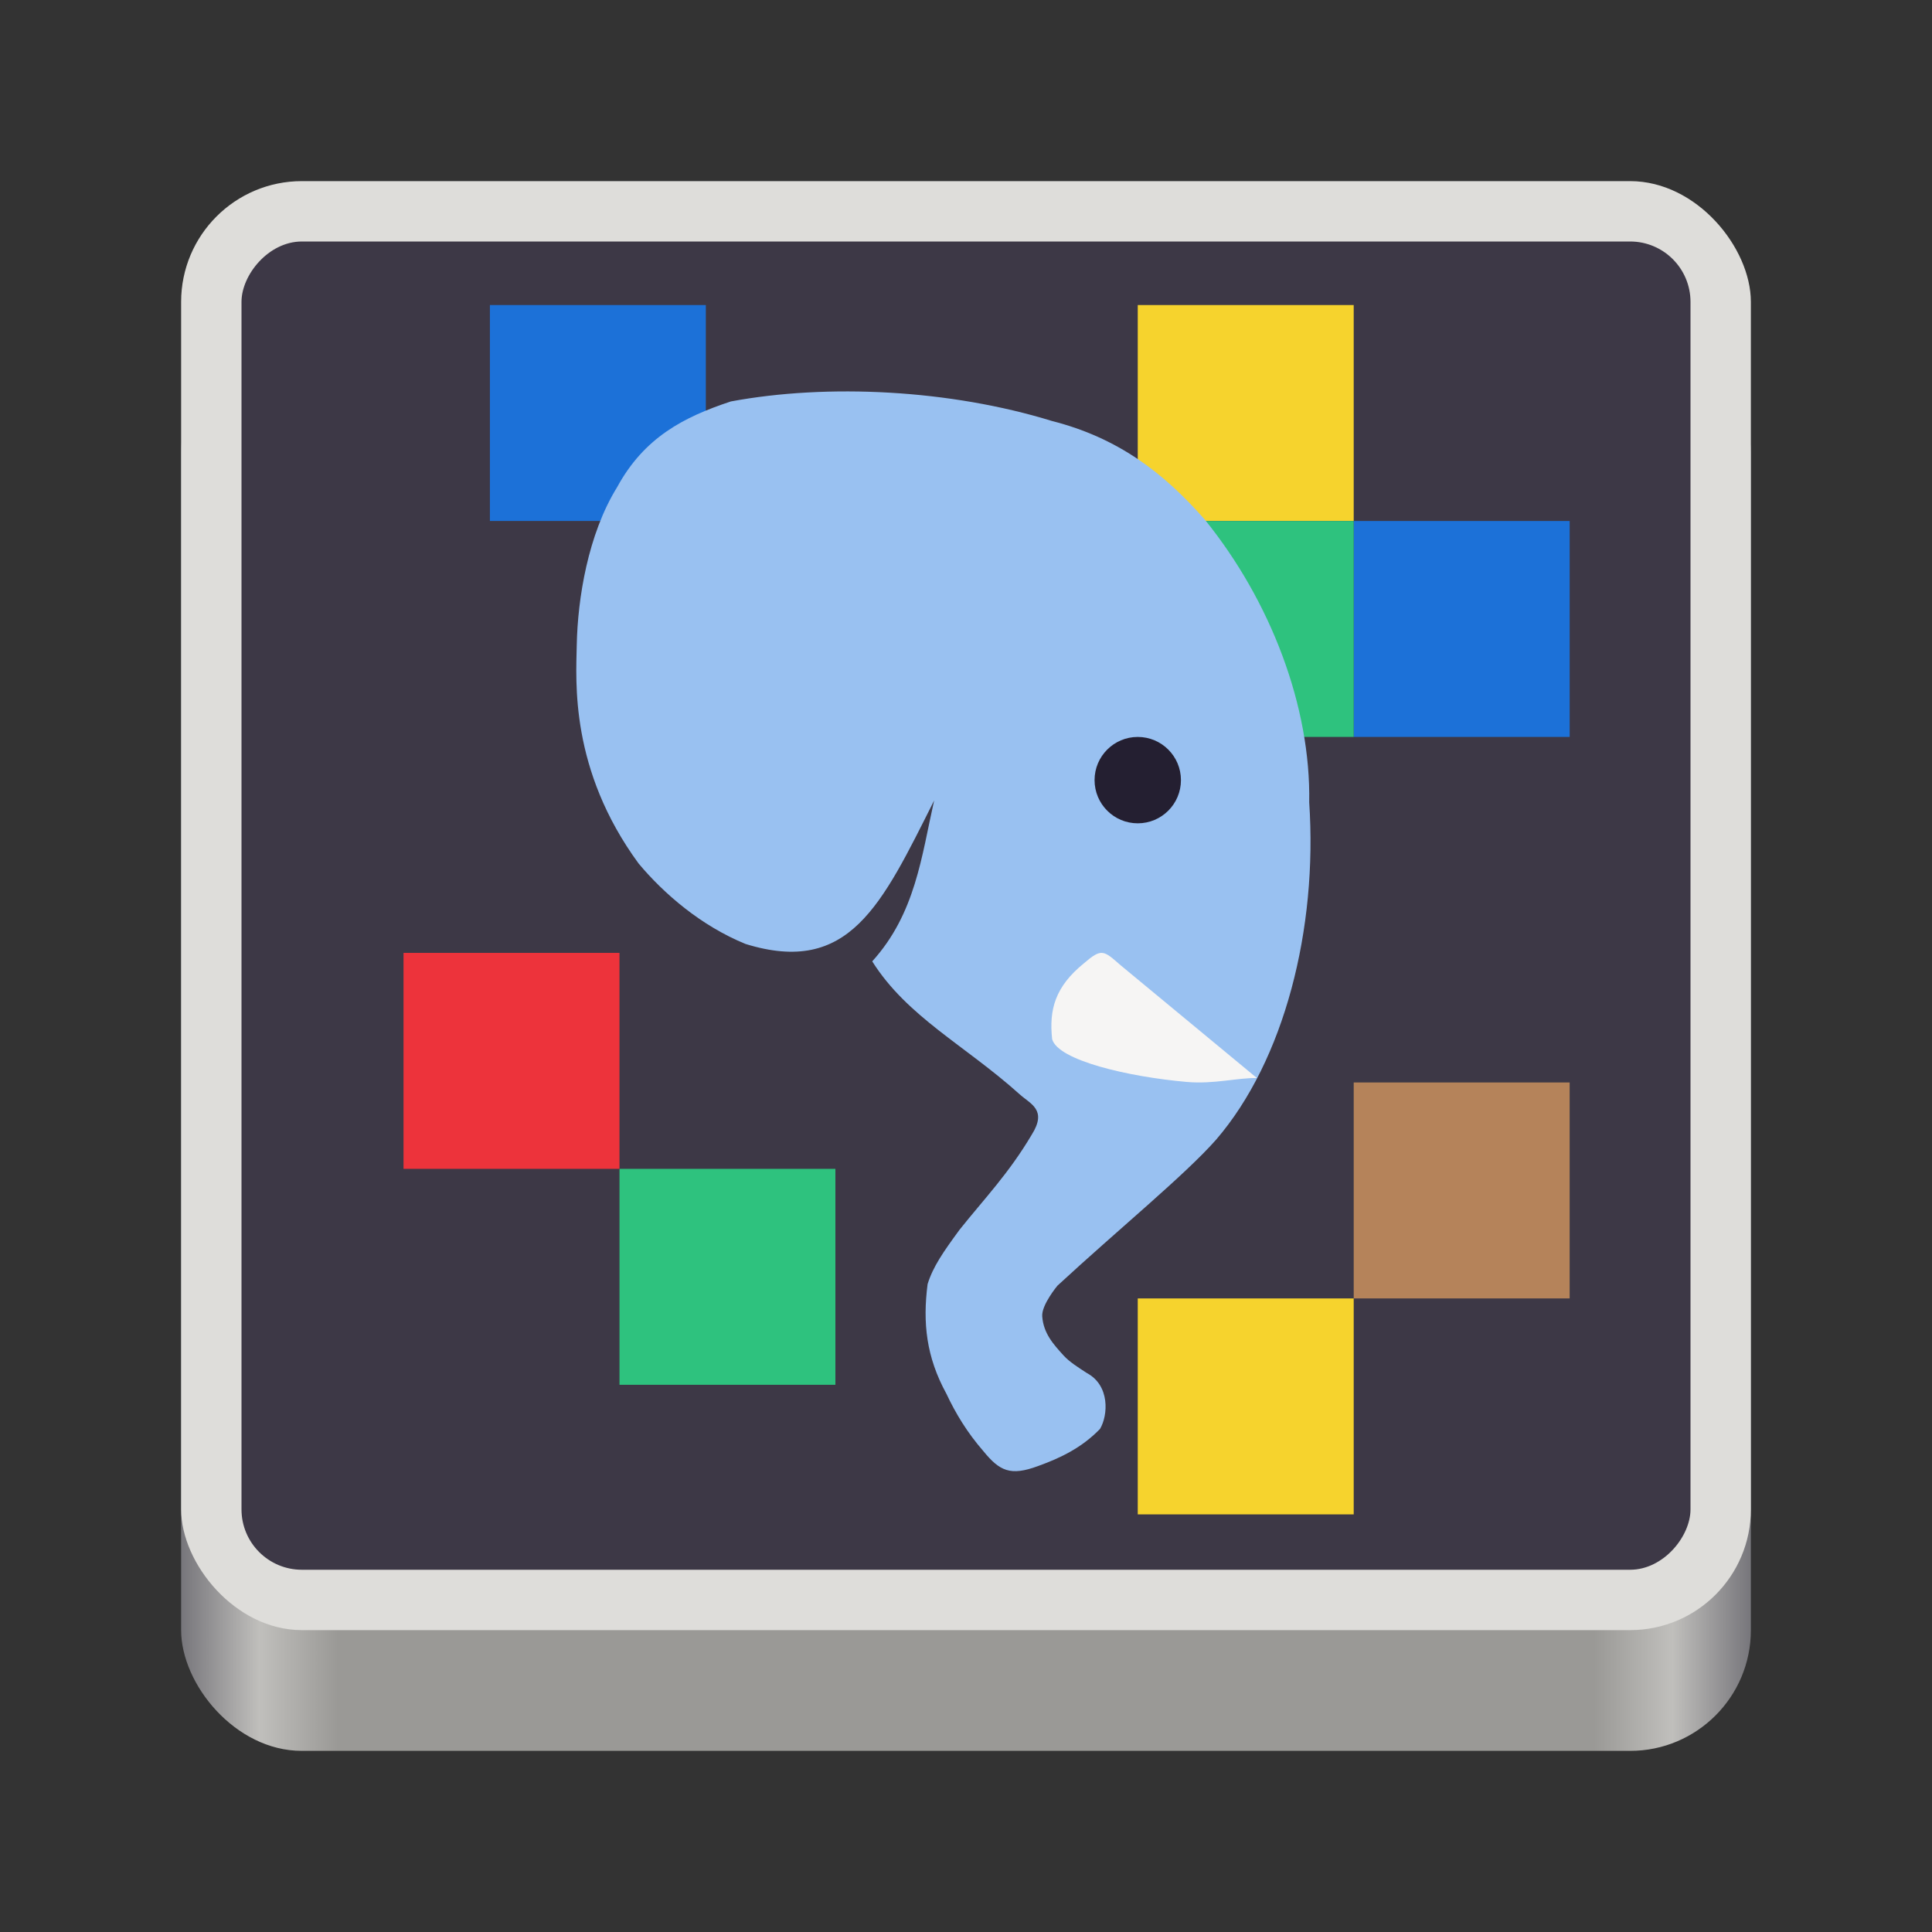 <svg xmlns="http://www.w3.org/2000/svg" width="128" height="128" style="enable-background:new" version="1.0" viewBox="0 0 128 128">
 <rect x="0" y="0" width="128" height="128" fill="#333333" stroke="none"/>
 <title>
  Adwaita Icon Template
 </title>
 <defs>
  <linearGradient id="linearGradient965" x1="48" x2="464" y1="44" y2="44" gradientTransform="matrix(.25 0 0 .25 0 53)" gradientUnits="userSpaceOnUse">
   <stop style="stop-color:#77767b" offset="0"/>
   <stop style="stop-color:#c0bfbc" offset=".05"/>
   <stop style="stop-color:#9a9996" offset=".1"/>
   <stop style="stop-color:#9a9996" offset=".9"/>
   <stop style="stop-color:#c0bfbc" offset=".95"/>
   <stop style="stop-color:#77767b" offset="1"/>
  </linearGradient>
 </defs>
 <rect width="104" height="94" x="12" y="22" rx="8" ry="8" style="fill:url(#linearGradient965)"/>
 <rect width="104" height="96" x="12" y="12" rx="8" ry="8" style="fill:#deddda"/>
 <rect width="96" height="88" x="16" y="-104" rx="4" ry="4" transform="scale(1,-1)" style="fill:#3d3846"/>
 <g transform="matrix(.203 0 0 .203 19.268 6.941)" style="enable-background:new">
  <path d="m32.426 20.178v14.271h14.271v-14.271zm57.092 14.273v14.271h14.273v-14.271z" transform="matrix(4.938 0 0 4.938 -95.146 -34.275)" style="fill:#1c71d8"/>
  <path d="m75.244 20.178v14.271h14.273v-14.271zm0 65.656v14.273h14.273v-14.273z" transform="matrix(4.938 0 0 4.938 -95.146 -34.275)" style="fill:#f6d32d"/>
  <path d="m75.244 34.451v14.271h14.273v-14.271zm-34.254 42.818v14.273h14.271v-14.273z" transform="matrix(4.938 0 0 4.938 -95.146 -34.275)" style="fill:#2ec27e"/>
  <rect width="70.479" height="70.479" x="346.89" y="319.09" style="fill:#b5835a"/>
  <rect width="70.479" height="70.479" x="36.78" y="276.8" style="fill:#ed333b"/>
  <path d="m143.602 96.828c31.668-5.893 71.532-3.869 104.807 6.375 21.522 5.478 36.416 16.847 49.855 32.154 21.629 26.716 34.66 61.153 34.102 92.309 2.783 41.327-8.104 84.211-30.383 110.091-10.136 11.507-32.014 29.377-51.789 47.658 0 0-5.244 6.282-4.963 10.021 0.421 5.598 3.684 9.13 6.973 12.763 1.866 2.061 4.834 3.932 7.593 5.725 7.587 4.051 6.939 13.79 4.295 18.238-5.941 6.121-12.76 9.431-20.268 12.135-8.944 3.295-12.466 1.678-17.865-4.962-5.194-5.979-8.943-12.146-12.003-18.655-6.607-12.072-7.748-23.164-6.139-35.761 1.749-5.69 5.179-10.606 10.452-17.787 8.051-10.099 15.974-18.243 23.516-30.961 5.189-8.212-0.415-10.032-3.966-13.259-17.791-15.981-36.621-25.19-48.073-43.35 14.139-15.594 16.102-34.327 20.211-52.506-17.151 34.147-27.686 57.301-61.562 46.829-14.532-5.936-26.677-16.416-34.919-26.292-22.47-30.695-20.389-59.396-20.162-71.241 0.299-15.208 3.653-36.13 13.164-51.525 8.837-16.231 21.706-22.903 37.126-28z" style="fill:#99c1f1"/>
  <circle cx="276.409" cy="220.416" r="14.096" style="fill:#241f31"/>
  <path d="m270.869 280.88 44.445 36.775c-6.073-0.17-14.035 2.044-22.865 1.267-19.191-1.689-42.116-7.049-43.981-13.983-1.052-9.621 0.984-17.137 10.391-24.759 5.796-4.994 6.408-4.194 12.009 0.7z" style="fill:#f6f5f4"/>
 </g>
</svg>
